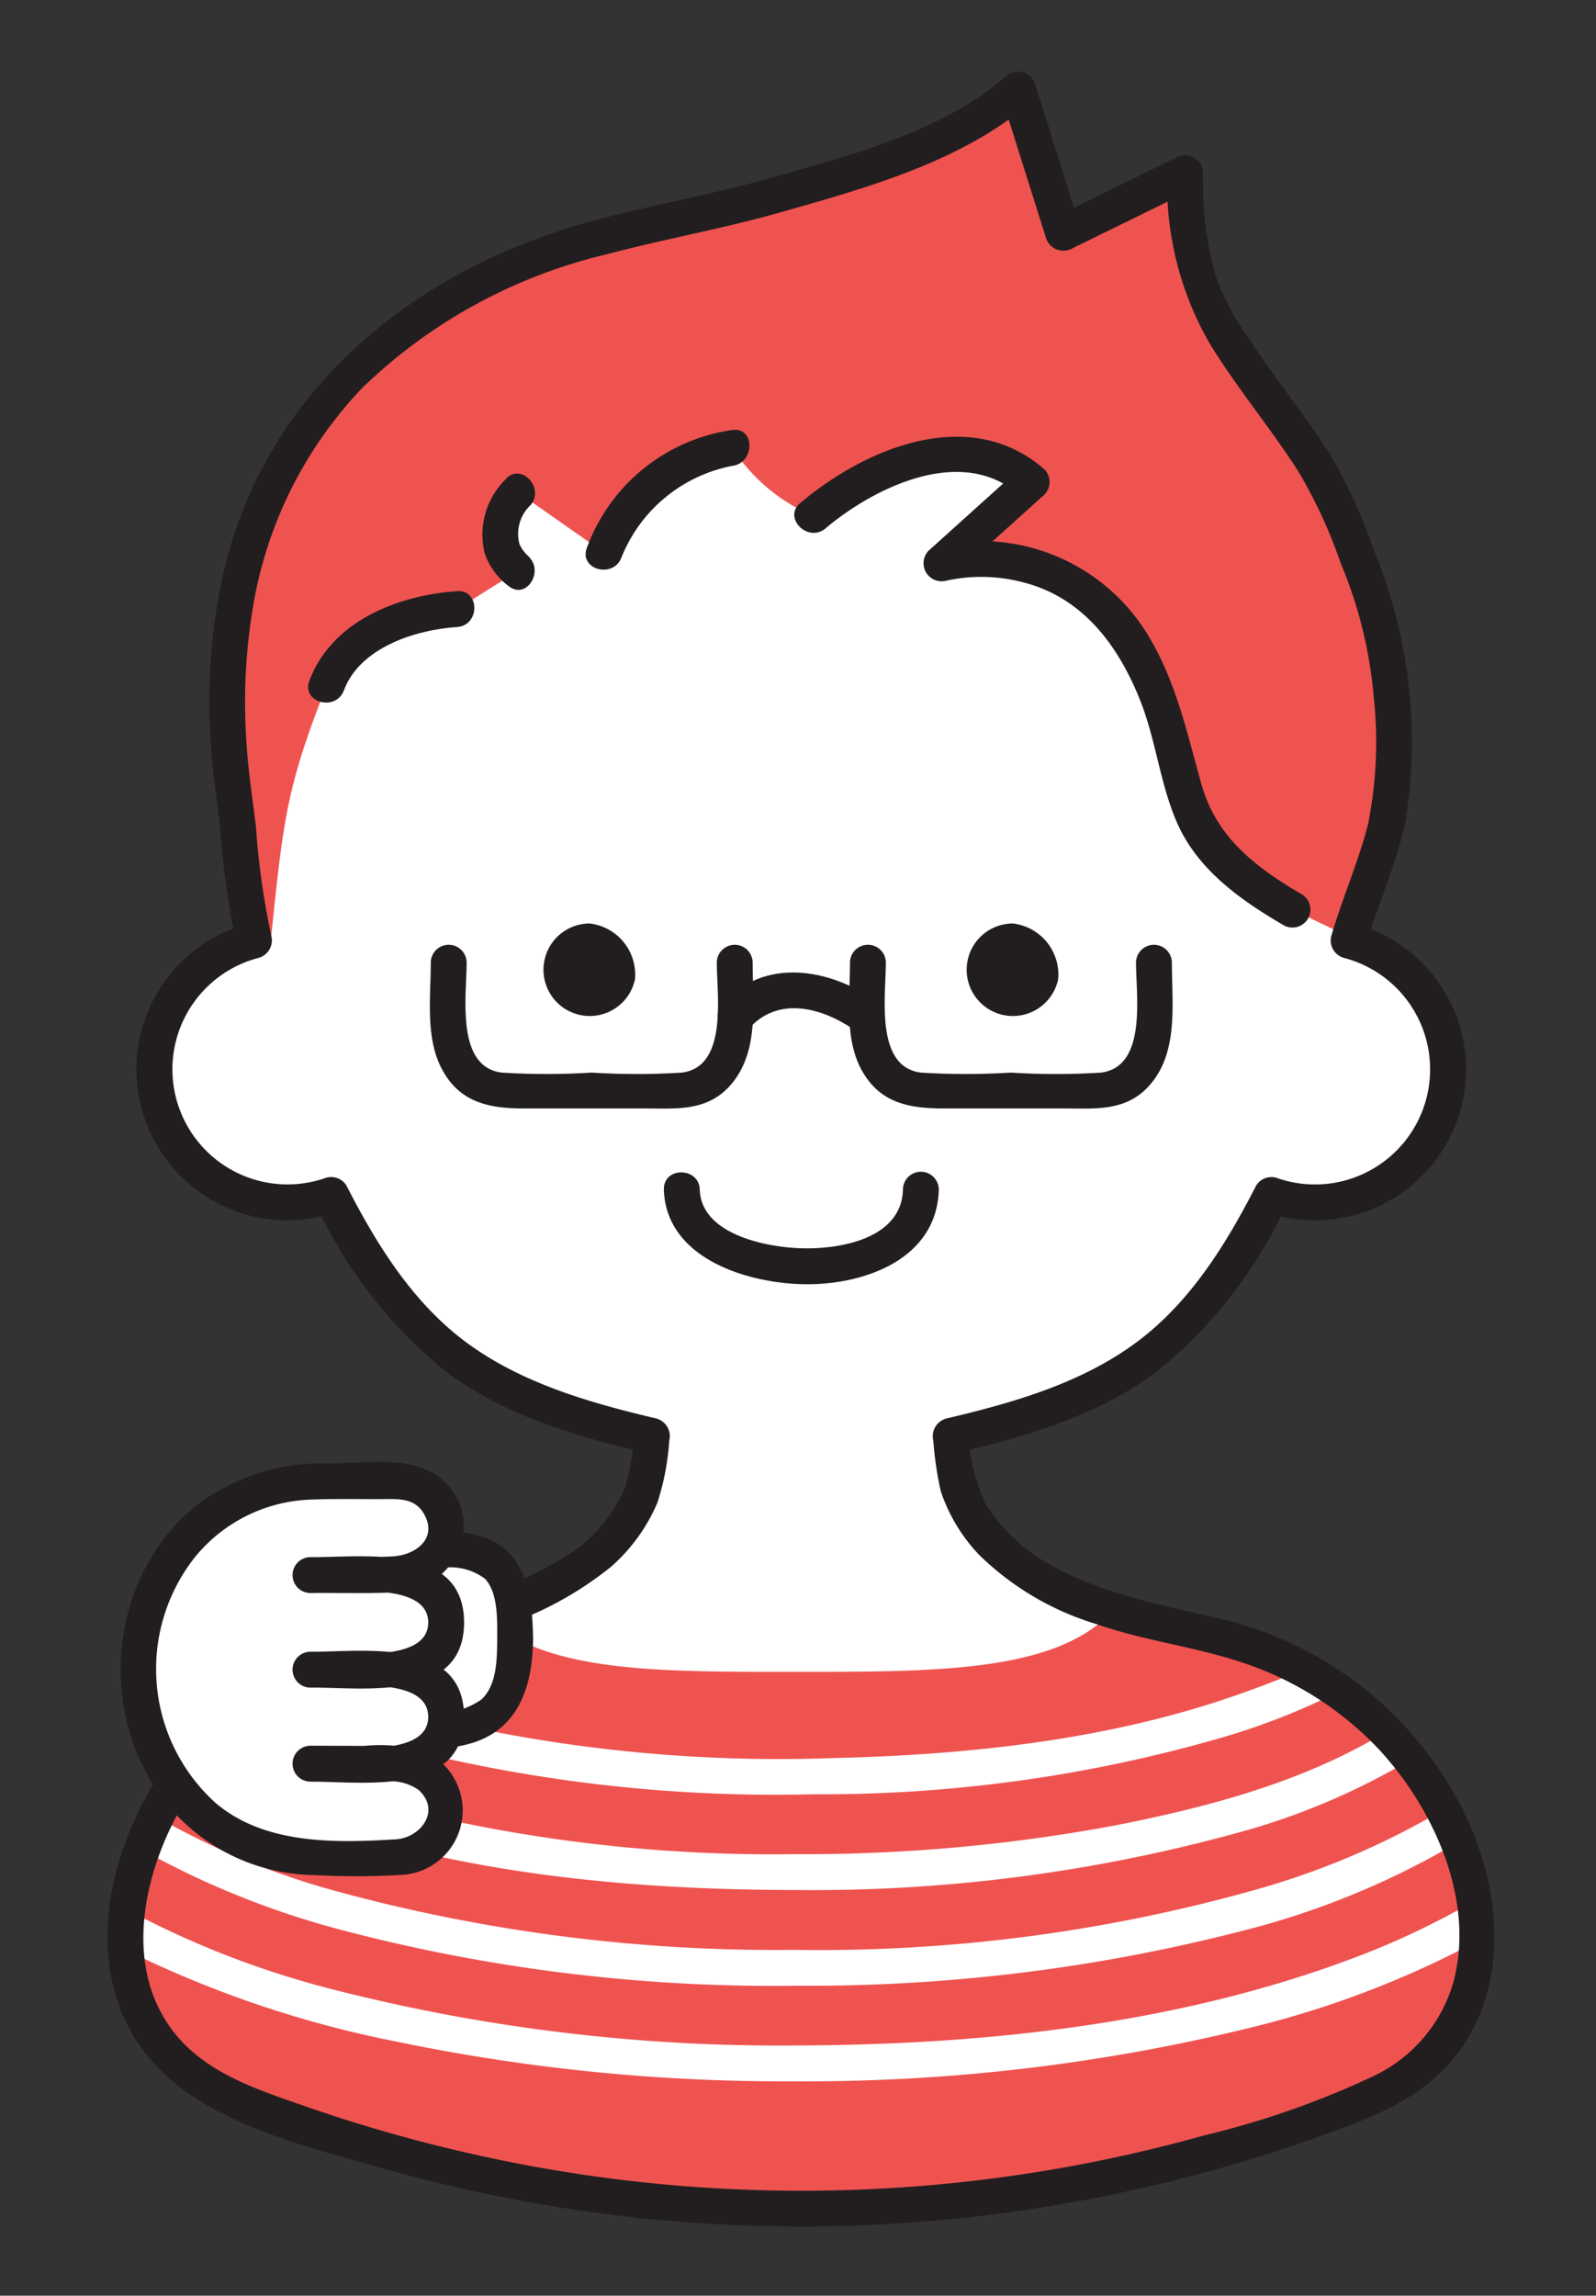 <svg xmlns="http://www.w3.org/2000/svg" xmlns:xlink="http://www.w3.org/1999/xlink" width="89" height="128" viewBox="0 0 89 128">
  <rect x="0" y="0" width="89" height="128" fill="#333333" stroke="none"/>
  <defs>
    <clipPath id="clip-path">
      <rect id="Rectangle_2393" data-name="Rectangle 2393" width="89" height="128" transform="translate(-5441 -14252)" fill="#fff"/>
    </clipPath>
  </defs>
  <g id="Mask_Group_30" data-name="Mask Group 30" transform="translate(5441 14252)" clip-path="url(#clip-path)">
    <g id="Group_374" data-name="Group 374" transform="translate(-5435 -14248)">
      <path id="Path_23362" data-name="Path 23362" d="M1189.1,559.994c-1.363-2.155-5.836-7.656-6.477-10.238a24.44,24.44,0,0,1-.712-5.912l-6.8,3.334-2.522-8c-4.747,4.286-19.608,7.429-19.608,7.429-18.722,3.416-26.548,15.8-24.025,32.627.379,2.529.359,5.036,1.03,7.4-.182.036-.364.077-.545.129a7.46,7.46,0,0,0,4.1,14.322,6.648,6.648,0,0,0,.752-.266c4.388,8.657,8.65,11.275,17.886,13.433-.3,1.683.122,2.6-1.6,5.067-2.482,3.545-8.133,5.069-12.029,5.839a19.855,19.855,0,0,0-11.421,6.378c-5.244,6.129-6.876,16.111,1.947,19.73a83.177,83.177,0,0,0,62.864,0c8.824-3.619,7.191-13.6,1.947-19.73a19.854,19.854,0,0,0-11.421-6.378c-3.9-.77-9.547-2.294-12.029-5.839-1.724-2.463-1.3-3.384-1.6-5.067,9.236-2.159,13.5-4.776,17.886-13.433a6.7,6.7,0,0,0,.752.266,7.46,7.46,0,0,0,4.1-14.322c-.181-.052-.363-.093-.545-.129.671-2.364,2.458-6.272,2.458-8.829,0-4.114.135-7.389-1.432-11.2-1.349-3.282-1.088-3.664-2.951-6.609" transform="translate(-1121.816 -538.192)" fill="#fff"/>
      <path id="Path_23363" data-name="Path 23363" d="M1209.614,705.05a2.579,2.579,0,1,1-2.522-3.12,2.869,2.869,0,0,1,2.522,3.12" transform="translate(-1180.206 -654.439)" fill="#221e1f"/>
      <path id="Path_23364" data-name="Path 23364" d="M1292.2,705.05a2.579,2.579,0,1,1-2.522-3.12,2.869,2.869,0,0,1,2.522,3.12" transform="translate(-1239.194 -654.439)" fill="#221e1f"/>
      <path id="Path_23365" data-name="Path 23365" d="M1193.88,843.551a19.853,19.853,0,0,0-11.421-6.377,40.311,40.311,0,0,1-4.587-1.162c-3.122,3.436-9.842,3.411-17.632,3.411-7.693,0-14.343.084-17.514-3.282a41.66,41.66,0,0,1-4.182,1.033,19.851,19.851,0,0,0-11.421,6.377c-5.244,6.129-6.877,16.111,1.947,19.73a83.178,83.178,0,0,0,62.864,0c8.823-3.619,7.191-13.6,1.947-19.73" transform="translate(-1121.816 -750.207)" fill="#ef5350"/>
      <path id="Path_23366" data-name="Path 23366" d="M1227.861,751.46c.124,3.779,4.512,5.175,7.666,5.267,3.369.1,7.552-1.318,7.666-5.267a1,1,0,0,0-2,0c-.078,2.738-3.51,3.33-5.665,3.267-1.928-.056-5.583-.76-5.665-3.267-.042-1.284-2.043-1.29-2,0" transform="translate(-1196.841 -689.127)" fill="#221e1f"/>
      <path id="Path_23367" data-name="Path 23367" d="M1198.187,894.918a12.862,12.862,0,0,0-.161-2.245,44.52,44.52,0,0,1-6.866,3.231c-9.833,3.675-20.64,4.8-31.072,4.823a100.4,100.4,0,0,1-25.825-3.157,50.938,50.938,0,0,1-11.334-4.408,12.3,12.3,0,0,0-.076,2.24,60.213,60.213,0,0,0,15.04,5.1,106.09,106.09,0,0,0,22.2,2.222,104.028,104.028,0,0,0,25.454-2.989,53.855,53.855,0,0,0,12.645-4.821" transform="translate(-1121.824 -790.677)" fill="#fff"/>
      <path id="Path_23368" data-name="Path 23368" d="M1179.4,854.4a80.253,80.253,0,0,0,22.88-3.182,38.054,38.054,0,0,0,6.48-2.557,19.251,19.251,0,0,0-2.032-1.236c-1.286.584-2.551,1.04-3.538,1.389-7.24,2.559-15.1,3.393-22.731,3.57a83.671,83.671,0,0,1-24.025-2.647,38.447,38.447,0,0,1-5.978-2.137,19.045,19.045,0,0,0-2.078,1.326,41.961,41.961,0,0,0,7.524,2.74,84.361,84.361,0,0,0,23.5,2.735" transform="translate(-1140.072 -758.357)" fill="#fff"/>
      <path id="Path_23369" data-name="Path 23369" d="M1162.366,884.679a96.856,96.856,0,0,0,25.1-3.08,45.232,45.232,0,0,0,11.932-4.918,18.26,18.26,0,0,0-.825-1.809,43.86,43.86,0,0,1-9.911,4.3,89.771,89.771,0,0,1-26.3,3.51,93.227,93.227,0,0,1-25.44-3.254,42.957,42.957,0,0,1-10.113-4.179,17.972,17.972,0,0,0-.791,1.848,48.02,48.02,0,0,0,11.244,4.506,94.664,94.664,0,0,0,25.1,3.08" transform="translate(-1124.102 -777.963)" fill="#fff"/>
      <path id="Path_23370" data-name="Path 23370" d="M1168.71,868.415a89.433,89.433,0,0,0,24.688-3.173,38.526,38.526,0,0,0,9.724-4.107c-.2-.257-.4-.511-.61-.757-.239-.28-.488-.546-.741-.807q-.149.092-.3.182c-4.507,2.687-9.782,4.072-14.891,5.071a94.484,94.484,0,0,1-17.87,1.592,85.8,85.8,0,0,1-24.993-3.355,38.464,38.464,0,0,1-7.573-3.117c-.131.143-.264.286-.391.435-.3.345-.578.7-.85,1.074a38.842,38.842,0,0,0,5.666,2.643c8.856,3.371,18.735,4.3,28.14,4.32" transform="translate(-1130.446 -767.034)" fill="#fff"/>
      <path id="Path_23371" data-name="Path 23371" d="M1203.11,561.953c-1.363-2.155-5.836-7.657-6.477-10.239a24.455,24.455,0,0,1-.712-5.912l-6.8,3.334-2.522-8c-4.747,4.286-19.608,7.429-19.608,7.429-18.722,3.416-26.548,15.8-24.025,32.627.088.588.643,8.807,2.048,6.5.667-6.445.857-8.255,3.075-13.868,1.3-3.9,7.276-4.268,7.276-4.268l3.4-2.132s-2.319-1.707,0-4.382l4.807,3.37s1.934-5.284,7.152-5.844a9.869,9.869,0,0,0,4.485,3.776s7.425-6.305,12.2-1.879l-5.044,4.544s7.294-1.878,11.009,5.1c3.784,7.105.572,9.6,8.579,14.2l3.3,1.585c.773-2.382,2.242-5.81,2.242-8.129,0-4.114.135-7.39-1.432-11.2-1.349-3.281-1.088-3.663-2.951-6.608" transform="translate(-1135.878 -539.591)" fill="#ef5350"/>
      <path id="Path_23372" data-name="Path 23372" d="M1198.2,707.17c0,1.841.625,5.788-1.94,6.126a39.683,39.683,0,0,1-5.035,0,40.141,40.141,0,0,1-5.03,0c-2.565-.333-1.946-4.283-1.946-6.126a1,1,0,0,0-2,0c0,1.895-.306,4.141.594,5.88,1.012,1.954,2.7,2.247,4.661,2.247h6.673c1.745,0,3.449.179,4.748-1.26,1.665-1.846,1.274-4.573,1.274-6.866a1,1,0,0,0-2,0" transform="translate(-1164.227 -657.492)" fill="#221e1f"/>
      <path id="Path_23373" data-name="Path 23373" d="M1280.01,707.17c0,1.841.625,5.788-1.94,6.126a39.683,39.683,0,0,1-5.035,0,40.139,40.139,0,0,1-5.029,0c-2.565-.333-1.946-4.283-1.946-6.126a1,1,0,0,0-2,0c0,1.895-.306,4.141.594,5.88,1.012,1.955,2.7,2.247,4.661,2.247h6.673c1.745,0,3.449.179,4.748-1.26,1.665-1.846,1.274-4.573,1.274-6.866a1,1,0,0,0-2,0" transform="translate(-1222.661 -657.492)" fill="#221e1f"/>
      <path id="Path_23374" data-name="Path 23374" d="M1240.014,714.716c1.717-2.051,4.36-1.219,6.214.156,1.035.768,2.033-.968,1.01-1.727-2.539-1.883-6.361-2.564-8.639.156-.821.981.587,2.4,1.414,1.414" transform="translate(-1204.334 -661.268)" fill="#221e1f"/>
      <path id="Path_23375" data-name="Path 23375" d="M1187.449,557.029c-1.4-2.175-3.038-4.189-4.454-6.355a16.046,16.046,0,0,1-1.79-3.213,18.815,18.815,0,0,1-.809-6.078,1.013,1.013,0,0,0-1.505-.864l-6.8,3.334,1.469.6-2.522-8a1.013,1.013,0,0,0-1.672-.442c-3.534,3.1-8.86,4.447-13.282,5.694-3.406.96-6.912,1.53-10.307,2.507-9.868,2.839-17.972,9.677-20.133,20.016a33.28,33.28,0,0,0-.617,8.464c.087,1.737.351,3.44.554,5.164a47.4,47.4,0,0,0,.924,6.584l.7-1.23a8.418,8.418,0,1,0,4.836,16.115l-1.129-.46a25.942,25.942,0,0,0,7.36,9.422c3.257,2.4,7.239,3.553,11.124,4.471l-.7-1.23a14.678,14.678,0,0,1-.527,3.14,8.352,8.352,0,0,1-2.994,3.63,22.373,22.373,0,0,1-8.054,3.152,27.977,27.977,0,0,0-8.615,3.05,19.531,19.531,0,0,0-6.219,6.018c-2.536,3.87-4.008,9.082-2.149,13.53,2.307,5.518,9.177,7.071,14.366,8.54a85.427,85.427,0,0,0,41.9,1.274,84.366,84.366,0,0,0,10.41-2.984c2.593-.934,5.281-1.889,7.194-3.971,3.3-3.594,3.171-8.808,1.41-13.093a20.306,20.306,0,0,0-14.328-11.887c-3.2-.757-6.424-1.339-9.309-3.01a9.383,9.383,0,0,1-3.548-3.415,10.563,10.563,0,0,1-.95-3.973l-.7,1.23c3.885-.918,7.867-2.073,11.124-4.471a25.945,25.945,0,0,0,7.36-9.422l-1.13.46a8.418,8.418,0,1,0,4.837-16.115l.7,1.23c.675-2.284,1.665-4.472,2.19-6.8a27.954,27.954,0,0,0-1.675-15.06,30.033,30.033,0,0,0-2.54-5.548c-.68-1.09-2.411-.087-1.727,1.01a27.357,27.357,0,0,1,2.339,5.07,24.652,24.652,0,0,1,1.845,7.43,23.38,23.38,0,0,1-.317,7.167c-.55,2.109-1.427,4.113-2.043,6.2a1.011,1.011,0,0,0,.7,1.23,6.419,6.419,0,1,1-3.774,12.257,1,1,0,0,0-1.129.459c-1.716,3.352-3.774,6.661-6.891,8.884-3.076,2.194-6.767,3.231-10.4,4.09a1.026,1.026,0,0,0-.7,1.23,19.381,19.381,0,0,0,.417,2.825,9.591,9.591,0,0,0,2.125,3.528,15.92,15.92,0,0,0,6.547,3.87c2.562.9,5.258,1.224,7.834,2.048a18.383,18.383,0,0,1,7.934,4.948c3.093,3.344,5.428,8.53,4.1,13.12a8.35,8.35,0,0,1-4.318,5.045,48.666,48.666,0,0,1-9.529,3.348,83.218,83.218,0,0,1-40.112,1.194,85.089,85.089,0,0,1-9.975-2.8c-2.577-.9-5.39-1.777-7.207-3.942-3.078-3.667-1.9-9.048.3-12.832a17.56,17.56,0,0,1,6.814-6.628c2.962-1.614,6.182-2.017,9.376-2.914a19.429,19.429,0,0,0,7.766-3.818,9.974,9.974,0,0,0,2.536-3.522,14.15,14.15,0,0,0,.667-3.473,1.022,1.022,0,0,0-.7-1.23c-3.63-.858-7.322-1.9-10.4-4.09-3.117-2.223-5.175-5.532-6.891-8.884a1,1,0,0,0-1.129-.459,6.419,6.419,0,1,1-3.773-12.257,1.014,1.014,0,0,0,.7-1.23,43,43,0,0,1-.853-6.052c-.172-1.48-.408-2.948-.511-4.436a32.278,32.278,0,0,1,.318-7.693,23.194,23.194,0,0,1,6.109-12.356,29.241,29.241,0,0,1,13.583-7.445c3.211-.857,6.48-1.428,9.683-2.336,4.738-1.343,10.235-2.848,14.017-6.166l-1.672-.441,2.522,8a1.016,1.016,0,0,0,1.469.6l6.8-3.333-1.5-.864a17.728,17.728,0,0,0,2.479,9.691c1.507,2.4,3.315,4.586,4.847,6.965.694,1.079,2.427.077,1.727-1.01" transform="translate(-1119.306 -535.731)" fill="#221e1f"/>
      <path id="Path_23376" data-name="Path 23376" d="M1255.052,612.055c2.709-2.281,7.584-4.681,10.784-1.879v-1.414l-5.044,4.544a1.008,1.008,0,0,0,.973,1.672,9.079,9.079,0,0,1,4.239.071c3.361.826,5.357,3.5,6.588,6.588.876,2.2,1.1,4.6,2.034,6.774,1.14,2.654,3.537,4.351,5.957,5.766a1,1,0,0,0,1.01-1.727c-2.57-1.5-4.749-3.17-5.579-6.123-.808-2.87-1.4-5.692-2.965-8.29a10.9,10.9,0,0,0-11.814-4.988l.973,1.672,5.044-4.544a1.007,1.007,0,0,0,0-1.414c-4.126-3.612-9.922-1.227-13.612,1.879-.986.83.435,2.239,1.414,1.414" transform="translate(-1215.015 -586.596)" fill="#221e1f"/>
      <path id="Path_23377" data-name="Path 23377" d="M1214.6,612.72a8.364,8.364,0,0,1,6.188-5.11c1.258-.166,1.274-2.169,0-2a10.154,10.154,0,0,0-8.117,6.578c-.452,1.207,1.481,1.728,1.929.532" transform="translate(-1185.946 -585.635)" fill="#221e1f"/>
      <path id="Path_23378" data-name="Path 23378" d="M1194.84,618.7c.385.292.008,0-.072-.1a2.047,2.047,0,0,1-.347-.521,2.2,2.2,0,0,1,.621-2.193c.811-.987-.6-2.41-1.414-1.414a4.323,4.323,0,0,0-1.154,4.092,3.841,3.841,0,0,0,1.356,1.86c1.026.777,2.024-.959,1.01-1.727" transform="translate(-1171.449 -591.73)" fill="#221e1f"/>
      <path id="Path_23379" data-name="Path 23379" d="M1166.745,637.08c-3.321.223-7,1.681-8.241,5-.45,1.208,1.483,1.73,1.929.532.888-2.386,3.974-3.377,6.312-3.534,1.278-.086,1.287-2.086,0-2" transform="translate(-1147.256 -608.118)" fill="#221e1f"/>
      <path id="Path_23380" data-name="Path 23380" d="M1170.318,829.13c0,4.348-1.8,5.061-5.32,5.061s-6.092-1.209-6.092-3.872,2.855-6.251,6.378-6.251,5.034.239,5.034,5.061" transform="translate(-1147.59 -741.677)" fill="#fff"/>
      <path id="Path_23381" data-name="Path 23381" d="M1166.823,826.478c-.015,1.085-.021,2.493-.874,3.3a4.231,4.231,0,0,1-2.764.749c-2.343.083-6.442-.346-5.667-3.668a6,6,0,0,1,6.354-4.429,3.216,3.216,0,0,1,2.265.619c.771.821.676,2.4.686,3.427a1,1,0,0,0,2,0c-.024-2.329-.331-5.054-2.934-5.794a8.381,8.381,0,0,0-8.052,1.886c-1.914,1.853-3.373,5.116-1.674,7.568,1.686,2.432,5.451,2.62,8.1,2.311,3.367-.393,4.514-2.8,4.558-5.971a1,1,0,0,0-2,0" transform="translate(-1145.096 -739.024)" fill="#221e1f"/>
      <path id="Path_23382" data-name="Path 23382" d="M1134.87,826.481l4.895.015a2.6,2.6,0,1,1,0,5.2h-4.615c-5.621,0-9.9-4.681-9.9-10.457s4.276-10.488,9.9-10.488l4.615-.031a2.6,2.6,0,1,1,0,5.2l-4.895.045,4.895.045a2.6,2.6,0,1,1,0,5.2l-4.895.03,4.895.03a2.6,2.6,0,1,1,0,5.2Z" transform="translate(-1123.554 -732.142)" fill="#fff"/>
      <path id="Path_23383" data-name="Path 23383" d="M1132.449,824.8l4.021.013a2.731,2.731,0,0,1,2,.444c1.273,1.148.129,2.671-1.262,2.757-3.4.21-7.315.292-10.047-2.022a10.064,10.064,0,0,1-1.143-13.729,8.712,8.712,0,0,1,6.319-3.185c1.37-.061,2.75-.024,4.122-.033.9-.006,1.822-.074,2.333.852.762,1.38-.535,2.281-1.762,2.343-1.521.078-3.059.028-4.583.042a1,1,0,0,0,0,2c1.493.014,6.564-.753,6.565,1.644s-5.072,1.62-6.565,1.63a1,1,0,0,0,0,2c1.493.009,6.564-.774,6.565,1.629s-5.072,1.609-6.565,1.614a1,1,0,0,0,0,2c2.923-.009,8.565.848,8.565-3.614s-5.643-3.612-8.565-3.63v2c2.923-.018,8.565.825,8.565-3.63s-5.643-3.618-8.565-3.645v2c1.627-.015,3.271.041,4.9-.045,3.228-.171,5.02-4.129,2.358-6.346-1.6-1.328-4.275-.839-6.2-.826a11.5,11.5,0,0,0-7.237,2.2c-5.2,4-5.848,12.019-1.663,16.984a10.783,10.783,0,0,0,8.124,3.762,40.2,40.2,0,0,0,5.009-.028,3.6,3.6,0,0,0,1-6.893,9,9,0,0,0-3.279-.283l-3.008-.009a1,1,0,0,0,0,2" transform="translate(-1121.133 -729.46)" fill="#221e1f"/>
    </g>
  </g>
</svg>
